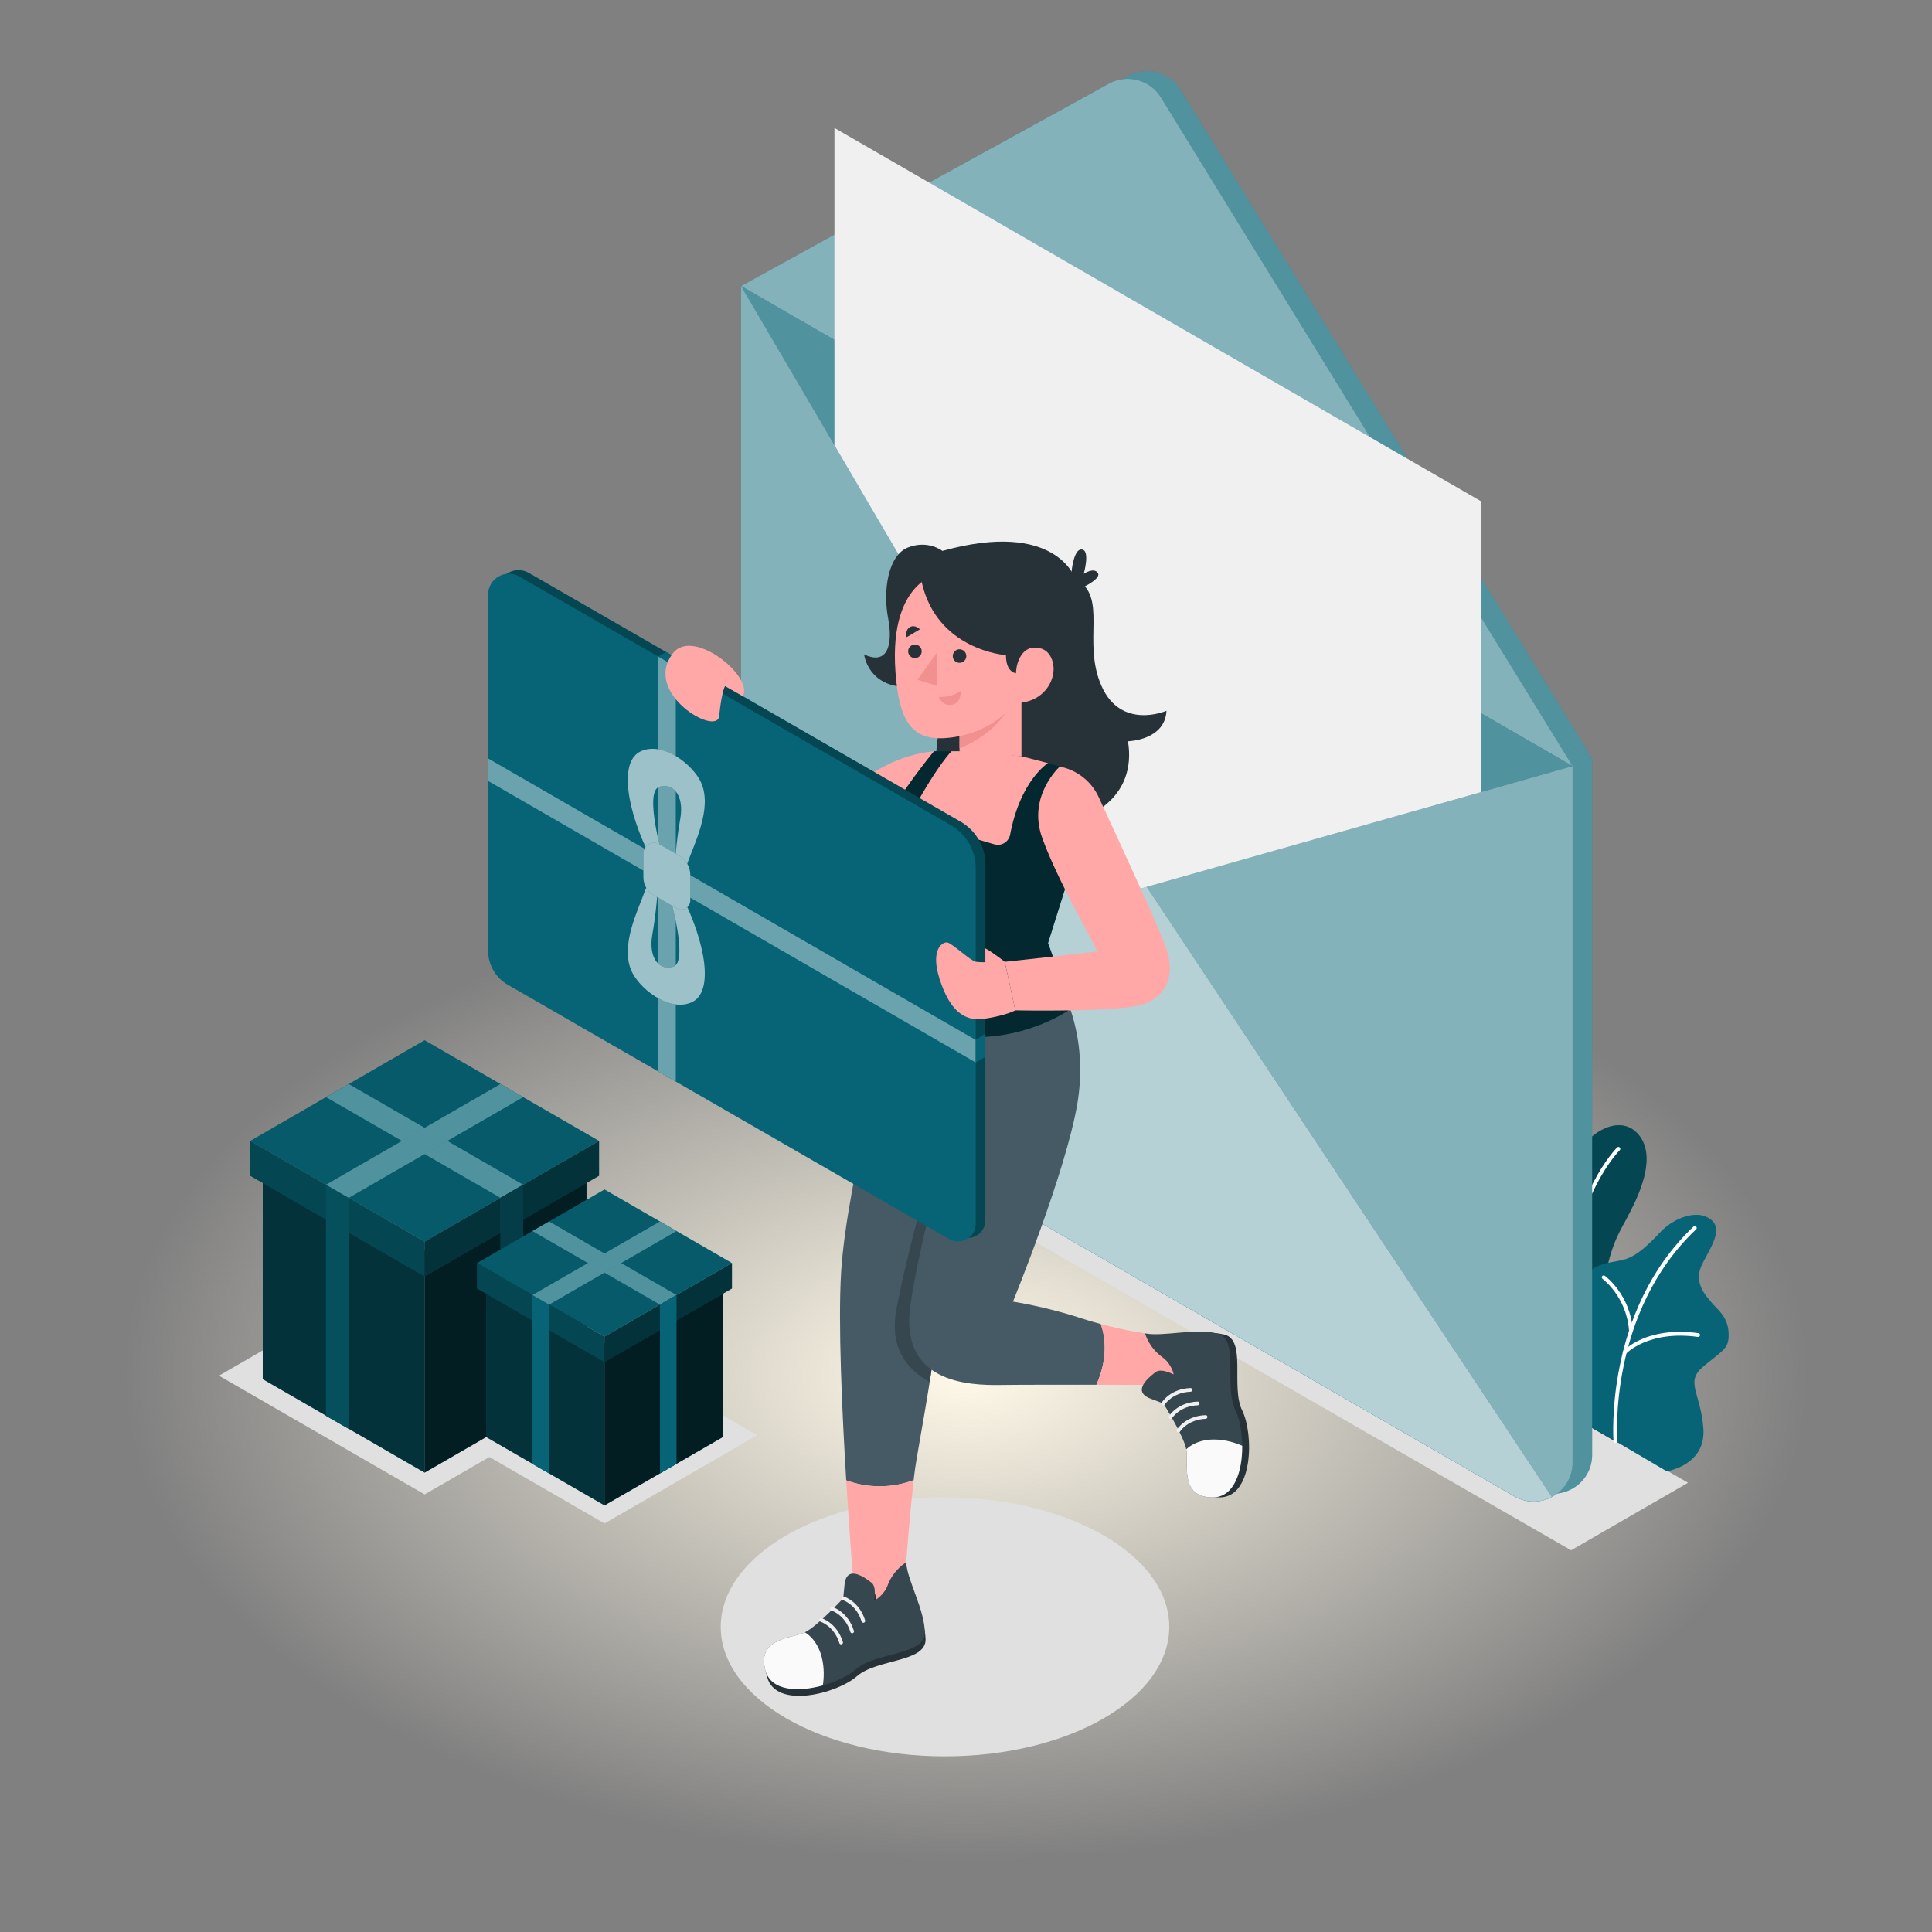 <svg width="450" height="450" viewBox="0 0 450 450" fill="none" xmlns="http://www.w3.org/2000/svg">
<rect x="0" y="0" width="450" height="450" fill="#808080" stroke="none"/>
<path d="M225 433.707C333.568 433.707 421.58 382.893 421.58 320.211C421.58 257.529 333.568 206.716 225 206.716C116.432 206.716 28.42 257.529 28.42 320.211C28.42 382.893 116.432 433.707 225 433.707Z" fill="url(#paint0_radial_343_1164)"/>
<path d="M98.901 348.078L51.006 320.426L98.901 292.773L146.796 320.426L98.901 348.078Z" fill="#E0E0E0"/>
<path d="M140.801 354.838L105.232 334.301L140.801 313.766L176.369 334.302L140.801 354.838Z" fill="#E0E0E0"/>
<path d="M220.105 409.082C248.953 409.082 272.339 395.581 272.339 378.925C272.339 362.27 248.953 348.768 220.105 348.768C191.257 348.768 167.871 362.27 167.871 378.925C167.871 395.581 191.257 409.082 220.105 409.082Z" fill="#E0E0E0"/>
<path d="M365.936 361.09L163.01 244.282L190.251 228.554L393.178 345.362L365.936 361.09Z" fill="#E0E0E0"/>
<path d="M364.62 328.998L376.821 336.085C376.821 336.085 370.664 316.432 374.081 296.662C375.371 289.199 378.085 285.493 379.044 283.501C380.002 281.509 387.358 269.177 380.883 263.493C374.406 257.809 359.212 269.116 359.893 299.566C360.242 315.193 364.62 328.998 364.62 328.998Z" fill="#076476"/>
<path opacity="0.3" d="M364.62 328.998L376.821 336.085C376.821 336.085 370.664 316.432 374.081 296.662C375.371 289.199 378.085 285.493 379.044 283.501C380.002 281.509 387.358 269.177 380.883 263.493C374.406 257.809 359.212 269.116 359.893 299.566C360.242 315.193 364.62 328.998 364.62 328.998Z" fill="black"/>
<path d="M370.291 332.734C370.111 332.734 369.942 332.624 369.877 332.444C369.83 332.318 365.223 319.525 365.466 298.998C365.709 278.372 376.54 267.381 376.649 267.272C376.822 267.1 377.103 267.101 377.274 267.275C377.446 267.446 377.445 267.727 377.272 267.899C377.165 268.005 366.588 278.762 366.349 299.008C366.109 319.359 370.66 332.014 370.705 332.139C370.79 332.369 370.672 332.622 370.443 332.706C370.393 332.725 370.342 332.734 370.291 332.734Z" fill="white"/>
<path d="M368.054 330.834L388.21 342.688C388.21 342.688 397.44 341.328 396.742 332.641C396.043 323.953 392.294 321.906 396.963 318.089C401.632 314.272 402.837 314.019 402.614 310.277C402.391 306.535 399.874 304.903 398.689 303.42C397.505 301.937 394.204 298.828 396.526 294.315C398.85 289.803 401.997 285.444 397.323 283.375C394.533 282.14 389.841 283.687 386.732 286.988C383.621 290.29 381.056 292.663 378.11 293.43C375.163 294.196 369.02 294.257 369.227 299.334C369.434 304.41 370.752 306.164 369.52 308.417C367.2 312.663 357.292 314.95 368.054 330.834Z" fill="#076476"/>
<path d="M376.262 336.103C376.034 336.103 375.841 335.928 375.822 335.697C375.798 335.396 373.608 305.394 394.452 285.693C394.628 285.527 394.908 285.533 395.077 285.712C395.244 285.888 395.237 286.169 395.059 286.337C374.529 305.74 376.679 335.329 376.703 335.625C376.723 335.869 376.541 336.082 376.298 336.101C376.286 336.102 376.274 336.103 376.262 336.103Z" fill="white"/>
<path d="M379.876 310.347C379.646 310.347 379.453 310.171 379.436 309.937C378.847 301.997 373.319 297.915 373.263 297.875C373.065 297.732 373.02 297.455 373.163 297.257C373.306 297.059 373.583 297.014 373.78 297.157C374.022 297.33 379.697 301.505 380.318 309.873C380.336 310.117 380.153 310.328 379.909 310.346C379.898 310.347 379.887 310.347 379.876 310.347Z" fill="white"/>
<path d="M378.389 315.475C378.283 315.475 378.177 315.438 378.093 315.362C377.912 315.198 377.896 314.92 378.059 314.739C378.276 314.498 383.501 308.858 395.589 310.52C395.83 310.553 396 310.775 395.967 311.017C395.933 311.259 395.717 311.424 395.468 311.395C383.874 309.801 378.766 315.276 378.716 315.331C378.629 315.427 378.509 315.475 378.389 315.475Z" fill="white"/>
<path d="M370.84 176.636L274.953 20.885C272.41 16.755 267.073 15.347 262.823 17.685L177.167 64.818L370.84 176.636Z" fill="#076476"/>
<path d="M370.84 176.636L177.167 64.819V233.395C177.167 239.166 180.246 244.499 185.243 247.385L357.255 346.695C363.293 350.181 370.84 345.824 370.84 338.852V176.636H370.84Z" fill="#076476"/>
<g opacity="0.3">
<path d="M370.84 176.636L274.953 20.885C272.41 16.755 267.073 15.347 262.823 17.685L177.167 64.818L370.84 176.636Z" fill="white"/>
<path d="M370.84 176.636L177.167 64.819V233.395C177.167 239.166 180.246 244.499 185.243 247.385L357.255 346.695C363.293 350.181 370.84 345.824 370.84 338.852V176.636H370.84Z" fill="white"/>
</g>
<path d="M366.286 178.448L270.399 22.698C267.855 18.568 262.519 17.159 258.269 19.497L172.613 66.63L366.286 178.448Z" fill="#076476"/>
<path opacity="0.5" d="M366.286 178.448L270.399 22.698C267.855 18.568 262.519 17.159 258.269 19.497L172.613 66.63L366.286 178.448Z" fill="white"/>
<path d="M366.286 178.448L172.613 66.631V235.207C172.613 240.978 175.692 246.311 180.689 249.196L352.701 348.507C358.739 351.993 366.286 347.636 366.286 340.663V178.448Z" fill="#076476"/>
<path opacity="0.5" d="M366.286 178.448L172.613 66.631V235.207C172.613 240.978 175.692 246.311 180.689 249.196L352.701 348.507C358.739 351.993 366.286 347.636 366.286 340.663V178.448Z" fill="white"/>
<path d="M180.69 249.196L352.701 348.507C355.611 350.186 358.863 350.032 361.461 348.655L258.798 194.079L172.614 235.207C172.613 240.979 175.692 246.311 180.69 249.196Z" fill="#076476"/>
<path opacity="0.7" d="M180.69 249.196L352.701 348.507C355.611 350.186 358.863 350.032 361.461 348.655L258.798 194.079L172.614 235.207C172.613 240.979 175.692 246.311 180.69 249.196Z" fill="white"/>
<path d="M172.613 66.631L256.472 209.58L366.286 178.448L172.613 66.631Z" fill="#076476"/>
<path opacity="0.3" d="M172.613 66.631L256.472 209.58L366.286 178.448L172.613 66.631Z" fill="white"/>
<path d="M345.038 116.801V184.477L256.477 209.577L194.36 103.7V29.8L345.038 116.801Z" fill="#F0F0F0"/>
<path d="M98.901 342.997L61.197 321.228V269.541L98.901 291.309V342.997Z" fill="#076476"/>
<path d="M98.901 342.997V291.309L136.605 269.542V321.229L98.901 342.997Z" fill="#076476"/>
<path opacity="0.5" d="M98.901 342.997L61.197 321.228V269.541L98.901 291.309V342.997Z" fill="black"/>
<path opacity="0.7" d="M98.901 342.997V291.309L136.605 269.542V321.229L98.901 342.997Z" fill="black"/>
<path d="M98.901 289.202L58.271 265.745L98.901 242.287L139.53 265.745L98.901 289.202Z" fill="#076476"/>
<path opacity="0.1" d="M98.901 289.202L58.271 265.745L98.901 242.287L139.53 265.745L98.901 289.202Z" fill="black"/>
<path d="M75.94 255.544L116.569 279.001L121.862 275.945L81.232 252.489L75.94 255.544Z" fill="#076476"/>
<path opacity="0.3" d="M75.94 255.544L116.569 279.001L121.862 275.945L81.232 252.489L75.94 255.544Z" fill="white"/>
<path d="M98.901 297.316L58.271 273.858V265.745L98.901 289.202V297.316Z" fill="#076476"/>
<path d="M98.901 297.316V289.202L139.53 265.745V273.858L98.901 297.316Z" fill="#076476"/>
<path opacity="0.3" d="M98.901 297.316L58.271 273.858V265.745L98.901 289.202V297.316Z" fill="black"/>
<path opacity="0.5" d="M98.901 297.316V289.202L139.53 265.745V273.858L98.901 297.316Z" fill="black"/>
<path d="M81.232 332.826L75.94 329.794V275.945L81.232 279.001V332.826Z" fill="#076476"/>
<path d="M116.569 332.826L121.862 329.794V275.945L116.569 279.001V332.826Z" fill="#076476"/>
<path opacity="0.2" d="M81.232 332.826L75.94 329.794V275.945L81.232 279.001V332.826Z" fill="black"/>
<path opacity="0.4" d="M116.569 332.826L121.862 329.794V275.945L116.569 279.001V332.826Z" fill="black"/>
<path d="M121.862 255.544L81.232 279.001L75.94 275.945L116.569 252.489L121.862 255.544Z" fill="#076476"/>
<path opacity="0.3" d="M121.862 255.544L81.232 279.001L75.94 275.945L116.569 252.489L121.862 255.544Z" fill="white"/>
<path d="M140.801 350.63L113.255 334.726V296.964L140.801 312.868V350.63Z" fill="#076476"/>
<path d="M140.801 350.63V312.868L168.348 296.964V334.726L140.801 350.63Z" fill="#076476"/>
<path opacity="0.5" d="M140.801 350.63L113.255 334.726V296.964L140.801 312.868V350.63Z" fill="black"/>
<path opacity="0.7" d="M140.801 350.63V312.868L168.348 296.964V334.726L140.801 350.63Z" fill="black"/>
<path d="M140.801 311.328L111.118 294.19L140.801 277.052L170.484 294.19L140.801 311.328Z" fill="#076476"/>
<path opacity="0.1" d="M140.801 311.328L111.118 294.19L140.801 277.052L170.484 294.19L140.801 311.328Z" fill="black"/>
<path d="M124.026 286.737L153.709 303.875L157.577 301.643L127.893 284.505L124.026 286.737Z" fill="#076476"/>
<path opacity="0.3" d="M124.026 286.737L153.709 303.875L157.577 301.643L127.893 284.505L124.026 286.737Z" fill="white"/>
<path d="M140.801 317.255L111.118 300.117V294.19L140.801 311.328V317.255Z" fill="#076476"/>
<path d="M140.801 317.255V311.328L170.484 294.19V300.117L140.801 317.255Z" fill="#076476"/>
<path opacity="0.3" d="M140.801 317.255L111.118 300.117V294.19L140.801 311.328V317.255Z" fill="black"/>
<path opacity="0.5" d="M140.801 317.255V311.328L170.484 294.19V300.117L140.801 317.255Z" fill="black"/>
<path d="M127.893 343.2L124.026 340.985V301.643L127.893 303.875V343.2Z" fill="#076476"/>
<path d="M153.709 343.2L157.577 340.985V301.643L153.709 303.875V343.2Z" fill="#076476"/>
<path d="M157.577 286.737L127.893 303.875L124.026 301.643L153.709 284.505L157.577 286.737Z" fill="#076476"/>
<path opacity="0.3" d="M157.577 286.737L127.893 303.875L124.026 301.643L153.709 284.505L157.577 286.737Z" fill="white"/>
<path d="M171.292 160.942L187.513 188.378L205.928 178.521C209.536 176.59 213.49 175.388 217.562 174.982L206.195 197.719L188.048 206.57C184.516 208.293 180.216 207.446 177.723 204.409C175.674 201.912 173.407 197.844 171.292 191.233C165.268 172.402 162.463 162.574 162.463 162.574L165.883 157.295L171.292 160.942Z" fill="#FFA8A7"/>
<path d="M212.807 344.754C212.856 344.317 212.905 343.89 212.954 343.484C213.841 336.097 219.1 312.02 218.363 301.205L234.354 240.374L208.046 235.949C208.046 235.949 197.24 274.961 195.915 296.288C195.186 308.021 196.116 328.63 197.102 344.8C200.487 346.039 206.183 347.194 212.807 344.754Z" fill="#455A64"/>
<path d="M203.81 374.517L211.052 363.928C211.052 363.928 211.959 352.27 212.807 344.753C206.184 347.193 200.487 346.039 197.101 344.799C197.906 358.022 198.748 368.278 198.748 368.278L203.81 374.517Z" fill="#FFA8A7"/>
<path d="M216.733 237.41L212.375 237.919C208.733 254.079 220.057 261.651 220.057 261.651C220.057 261.651 212.275 286.588 208.79 304.929C207.096 313.844 211.231 319.007 216.545 321.872C217.752 314.123 218.705 306.231 218.362 301.205L234.354 240.374L216.733 237.41Z" fill="#37474F"/>
<path d="M211.254 365.683C211.254 365.683 208.342 367.265 206.932 371.086C206.31 372.77 204.662 374.162 203.81 374.517C203.81 374.517 204.538 371.351 203.262 370.366C201.986 369.383 197.484 365.905 197.008 370.848C196.858 372.405 196.709 373.962 196.709 373.962C196.709 373.962 190.739 380.434 187.832 381.848C184.926 383.261 176.661 383.082 178.69 390.627C180.719 398.171 194.934 394.502 199.602 390.42C204.271 386.339 215.747 387.233 215.583 381.779C215.42 376.324 211.616 370.051 211.254 365.683Z" fill="#263238"/>
<path d="M211.052 363.929C211.052 363.929 208.12 365.522 206.7 369.369C206.075 371.065 204.415 372.466 203.557 372.823C203.557 372.823 204.29 369.636 203.005 368.645C201.721 367.654 197.187 364.153 196.708 369.129C196.556 370.697 196.405 372.265 196.405 372.265C196.405 372.265 190.394 378.781 187.468 380.204C184.542 381.628 176.221 381.448 178.264 389.043C180.307 396.639 194.619 392.945 199.319 388.834C204.02 384.724 215.575 385.626 215.41 380.134C215.245 374.643 211.415 368.326 211.052 363.929Z" fill="#37474F"/>
<path d="M201.091 377.97C200.906 377.97 200.736 377.851 200.678 377.665C199.459 373.719 196.406 372.717 196.277 372.676C196.051 372.605 195.924 372.363 195.995 372.136C196.066 371.909 196.305 371.782 196.533 371.852C196.68 371.898 200.144 373.013 201.503 377.411C201.573 377.638 201.446 377.881 201.218 377.951C201.175 377.963 201.133 377.97 201.091 377.97Z" fill="#F0F0F0"/>
<path d="M198.483 380.42C198.299 380.42 198.129 380.302 198.071 380.116C196.852 376.17 193.8 375.168 193.67 375.127C193.443 375.055 193.316 374.813 193.387 374.587C193.459 374.36 193.698 374.233 193.926 374.303C194.072 374.349 197.536 375.464 198.895 379.861C198.965 380.089 198.838 380.33 198.61 380.401C198.568 380.414 198.525 380.42 198.483 380.42Z" fill="#F0F0F0"/>
<path d="M195.914 383.012C195.729 383.012 195.559 382.894 195.502 382.708C194.282 378.762 191.229 377.76 191.101 377.719C190.874 377.648 190.747 377.405 190.818 377.179C190.889 376.952 191.128 376.824 191.356 376.895C191.503 376.941 194.967 378.056 196.326 382.454C196.396 382.681 196.268 382.922 196.042 382.994C195.998 383.007 195.956 383.012 195.914 383.012Z" fill="#F0F0F0"/>
<path d="M187.468 380.204C184.542 381.627 176.221 381.447 178.264 389.043C179.581 393.942 185.999 394.141 191.653 392.566C191.893 391.041 192.077 388.508 191.359 385.839C190.21 381.567 187.468 380.204 187.468 380.204Z" fill="#FAFAFA"/>
<path d="M268.466 310.843C268.466 310.843 269.239 314.066 272.561 316.42C274.027 317.458 274.942 319.411 275.063 320.326C275.063 320.326 272.195 318.801 270.913 319.777C269.632 320.754 265.105 324.198 269.754 325.942C271.219 326.491 272.684 327.04 272.684 327.04C272.684 327.04 277.384 334.486 277.994 337.66C278.604 340.834 276.285 348.768 284.098 348.768C291.91 348.768 292.058 334.088 289.329 328.519C286.6 322.95 290.445 312.1 285.135 310.842C279.824 309.584 272.777 311.628 268.466 310.843Z" fill="#263238"/>
<path d="M256.381 308.393C254.83 307.982 253.215 307.515 251.598 306.98C243.784 304.399 235.937 303.171 235.937 303.171C235.937 303.171 248.227 273.059 250.931 257.082C253.634 241.104 247.243 230.289 247.243 230.289L211.74 236.556C209.053 252.903 222.785 261.26 222.785 261.26C222.249 261.124 214.929 285.198 212.092 303.662C209.257 322.116 225.468 322.712 233.231 322.589C236.942 322.53 246.451 322.528 255.372 322.541C258.251 316.05 257.333 311.037 256.381 308.393Z" fill="#455A64"/>
<path d="M267.277 310.667C267.277 310.667 262.326 309.968 256.381 308.393C257.333 311.036 258.251 316.049 255.374 322.541C265.119 322.555 274.16 322.589 274.16 322.589C274.161 313.372 267.277 310.667 267.277 310.667Z" fill="#FFA8A7"/>
<path d="M266.719 310.583C266.719 310.583 267.495 313.828 270.842 316.199C272.318 317.244 273.239 319.21 273.361 320.132C273.361 320.132 270.473 318.596 269.183 319.579C267.892 320.562 263.334 324.031 268.016 325.786C269.491 326.338 270.966 326.892 270.966 326.892C270.966 326.892 275.698 334.389 276.312 337.585C276.926 340.781 274.591 348.769 282.457 348.769C290.323 348.769 290.472 333.988 287.725 328.381C284.977 322.774 288.848 311.85 283.502 310.583C278.155 309.316 271.06 311.374 266.719 310.583Z" fill="#37474F"/>
<path d="M270.965 327.322C270.886 327.322 270.806 327.3 270.734 327.255C270.534 327.128 270.473 326.863 270.6 326.661C270.682 326.533 272.659 323.476 277.258 323.306C277.47 323.263 277.695 323.482 277.705 323.721C277.714 323.96 277.528 324.159 277.289 324.168C273.163 324.321 271.402 327.008 271.329 327.122C271.246 327.251 271.107 327.322 270.965 327.322Z" fill="#F0F0F0"/>
<path d="M272.653 330.478C272.575 330.478 272.495 330.456 272.424 330.411C272.222 330.284 272.162 330.019 272.289 329.816C272.371 329.686 274.347 326.631 278.947 326.461C278.952 326.46 278.958 326.46 278.963 326.46C279.193 326.46 279.385 326.643 279.393 326.876C279.402 327.114 279.216 327.313 278.978 327.322C274.829 327.476 273.036 330.248 273.018 330.276C272.937 330.406 272.796 330.478 272.653 330.478Z" fill="#F0F0F0"/>
<path d="M274.49 333.631C274.411 333.631 274.332 333.61 274.26 333.565C274.059 333.437 273.999 333.171 274.126 332.971C274.208 332.841 276.185 329.786 280.784 329.615C280.999 329.574 281.221 329.791 281.231 330.03C281.24 330.269 281.054 330.468 280.816 330.477C276.69 330.63 274.928 333.317 274.855 333.431C274.772 333.561 274.632 333.631 274.49 333.631Z" fill="#F0F0F0"/>
<path d="M276.311 337.584C276.925 340.78 274.59 348.768 282.456 348.768C287.528 348.768 289.389 342.622 289.336 336.753C287.924 336.126 285.527 335.29 282.763 335.29C278.339 335.29 276.311 337.584 276.311 337.584Z" fill="#FAFAFA"/>
<path d="M249.333 136.349C249.333 136.349 249.497 128.155 251.791 127.992C254.085 127.828 252.425 133.645 252.425 133.645C252.425 133.645 254.821 132.048 255.724 133.481C256.628 134.914 251.3 137.25 251.3 137.25L249.333 136.349Z" fill="#263238"/>
<path d="M201.262 152.42C201.262 152.42 202.888 165.993 223.493 156.825C223.493 156.825 203.937 192.885 239.009 192.885C254.414 192.885 264.82 185.359 262.73 172.653C262.73 172.653 271.347 172.468 271.696 165.552C271.696 165.552 261.131 170.177 256.543 159.737C251.955 149.296 258.252 138.974 250.433 134.794C250.433 134.794 246.069 120.927 219.508 128.32C219.508 128.32 216.21 125.699 211.524 127.501C206.839 129.304 205.64 137.571 206.839 143.844C208.038 150.114 206.776 155.053 201.262 152.42Z" fill="#263238"/>
<path d="M244.1 177.744L248.269 178.874V206.405L244.1 219.679C244.1 219.679 246.957 226.971 248.76 235.411C248.76 235.411 239.819 241.556 227.457 241.556C215.095 241.556 208.046 235.95 208.046 235.95L206.482 217.631C206.482 217.631 197.303 211.772 201.811 200.075C206.318 188.379 217.562 174.982 217.562 174.982H221.62C221.62 174.982 231 180.628 244.1 177.744Z" fill="#076476"/>
<path opacity="0.6" d="M244.1 177.744L248.269 178.874V206.405L244.1 219.679C244.1 219.679 246.957 226.971 248.76 235.411C248.76 235.411 239.819 241.556 227.457 241.556C215.095 241.556 208.046 235.95 208.046 235.95L206.482 217.631C206.482 217.631 197.303 211.772 201.811 200.075C206.318 188.379 217.562 174.982 217.562 174.982H221.62C221.62 174.982 231 180.628 244.1 177.744Z" fill="black"/>
<path d="M237.917 176.149L244.1 177.743C244.1 177.743 237.684 181.672 235.277 194.396C234.957 196.09 233.254 197.149 231.599 196.662L214.982 191.771C213.19 191.244 212.35 189.193 213.264 187.564C215.316 183.909 218.803 178.032 221.618 174.981H227.148L237.917 176.149Z" fill="#FFA8A7"/>
<path d="M237.917 176.149L223.494 175.066V156.825H237.917V176.149Z" fill="#FFA8A7"/>
<path d="M223.494 174.279C228.592 172.311 233.918 168.362 236.744 161.678V156.825H223.494V174.279Z" fill="#F28F8F"/>
<path d="M220.134 133.182C220.134 133.182 206.943 133.955 208.573 156.506C209.327 166.936 211.77 172.335 219.8 171.94C228.9 171.492 241.815 165.238 240.967 147.396C240.12 129.553 220.134 133.182 220.134 133.182Z" fill="#FFA8A7"/>
<path d="M237.917 156.825C237.917 156.825 234.302 157.778 234.302 152.599C234.302 152.599 218.232 151.511 214.684 135.565C214.684 135.565 216.268 130.792 226.301 130.792C236.333 130.792 244.765 139.662 242.146 151.856L237.917 156.825Z" fill="#263238"/>
<path d="M218.243 151.982V159.736L213.702 158.342L218.243 151.982Z" fill="#F28F8F"/>
<path d="M225.074 152.807C225.074 153.679 224.366 154.386 223.494 154.386C222.622 154.386 221.915 153.679 221.915 152.807C221.915 151.934 222.622 151.227 223.494 151.227C224.366 151.227 225.074 151.934 225.074 152.807Z" fill="#263238"/>
<path d="M214.684 151.705C214.684 152.577 213.977 153.284 213.105 153.284C212.233 153.284 211.525 152.577 211.525 151.705C211.525 150.833 212.233 150.125 213.105 150.125C213.977 150.125 214.684 150.833 214.684 151.705Z" fill="#263238"/>
<path d="M211.18 148.416L214.268 146.581C214.268 146.581 213.082 145.349 211.902 146.09C210.723 146.83 211.18 148.416 211.18 148.416Z" fill="#263238"/>
<path d="M218.634 162.304C218.634 162.304 221.632 162.577 223.719 160.942C223.719 160.942 224.067 163.619 221.823 164.132C219.58 164.644 218.634 162.304 218.634 162.304Z" fill="#F28F8F"/>
<path d="M236.638 157.412C236.602 156.101 236.813 154.783 237.349 153.586C237.951 152.244 239.014 150.889 240.859 150.839C244.91 150.728 245.456 154.628 245.402 156.016C245.258 159.662 242.307 163.602 236.813 163.752L236.638 157.412Z" fill="#FFA8A7"/>
<path d="M246.888 178.5C246.888 178.5 239.194 185.368 242.758 195.2C246.322 205.033 253.573 217.261 255.602 221.625C255.602 221.625 238.334 223.592 234.032 224.022L236.49 235.33C236.49 235.33 261.071 235.826 266.356 233.888C271.641 231.949 274.099 227.279 271.334 220.028C269.257 214.585 260.257 195.048 255.897 185.644C254.384 182.381 251.551 179.918 248.109 178.873L246.888 178.5Z" fill="#FFA8A7"/>
<path d="M115.929 137.648V220.613C115.929 223.882 117.674 226.901 120.506 228.533L223.331 287.79C226.076 289.372 229.505 287.39 229.505 284.222V201.362C229.505 197.249 227.309 193.448 223.745 191.395L123.19 133.451C119.961 131.591 115.929 133.921 115.929 137.648Z" fill="#076476"/>
<path opacity="0.3" d="M115.929 137.648V220.613C115.929 223.882 117.674 226.901 120.506 228.533L223.331 287.79C226.076 289.372 229.505 287.39 229.505 284.222V201.362C229.505 197.249 227.309 193.448 223.745 191.395L123.19 133.451C119.961 131.591 115.929 133.921 115.929 137.648Z" fill="black"/>
<path d="M113.688 138.479V221.444C113.688 224.712 115.433 227.732 118.264 229.364L221.09 288.621C223.835 290.203 227.263 288.221 227.263 285.053V202.193C227.263 198.08 225.067 194.279 221.503 192.226L120.948 134.282C117.72 132.422 113.688 134.753 113.688 138.479Z" fill="#076476"/>
<path d="M153.245 152.893L155.192 151.892L159.148 154.172L157.401 155.288L153.245 152.893Z" fill="#076476"/>
<path d="M153.245 249.522L157.401 251.917V155.288L153.245 152.893V249.522Z" fill="#076476"/>
<path opacity="0.4" d="M153.245 249.522L157.401 251.917V155.288L153.245 152.893V249.522Z" fill="white"/>
<path d="M173.042 162.17L168.89 159.78C168.89 159.78 168.093 160.964 167.509 166.78C167.022 171.628 149.395 161.348 156.816 152.064C161.487 146.222 175.503 157.471 173.042 162.17Z" fill="#FFA8A7"/>
<path d="M234.032 224.021C234.032 224.021 228.604 224.266 227.293 224.021C225.982 223.775 221.757 219.678 220.633 219.514C219.509 219.351 216.641 221.153 218.854 228.036C221.067 234.918 224.262 238.032 229.26 237.295C234.257 236.558 236.49 235.328 236.49 235.328L234.032 224.021Z" fill="#FFA8A7"/>
<path d="M234.032 224.021C234.032 224.021 230.653 221.399 229.505 220.907V225.904L234.032 224.021Z" fill="#FFA8A7"/>
<path d="M113.688 181.901L227.264 247.474V242.231L113.688 176.657V181.901Z" fill="#076476"/>
<path opacity="0.4" d="M113.688 181.901L227.264 247.474V242.231L113.688 176.657V181.901Z" fill="white"/>
<path d="M154.581 200.441C154.581 200.441 149.868 184.516 153.539 183.258C156.503 182.242 159.503 184.947 158.426 190.862C157.457 196.181 157.109 202.341 157.109 202.341C158.204 202.976 159.607 202.467 160.032 201.274C161.806 196.297 165.802 188.525 163.431 182.583C161.744 178.356 154.646 172.629 149.329 174.953C144.012 177.277 145.985 188.833 151.69 200.083C151.69 200.083 152.741 202.615 154.581 200.441Z" fill="#076476"/>
<path opacity="0.6" d="M154.581 200.441C154.581 200.441 149.868 184.516 153.539 183.258C156.503 182.242 159.503 184.947 158.426 190.862C157.457 196.181 157.109 202.341 157.109 202.341C158.204 202.976 159.607 202.467 160.032 201.274C161.806 196.297 165.802 188.525 163.431 182.583C161.744 178.356 154.646 172.629 149.329 174.953C144.012 177.277 145.985 188.833 151.69 200.083C151.69 200.083 152.741 202.615 154.581 200.441Z" fill="white"/>
<path d="M155.802 207.99C155.802 207.99 160.514 223.915 156.844 225.173C153.88 226.189 150.88 223.484 151.957 217.57C152.926 212.251 153.274 206.091 153.274 206.091C152.179 205.456 150.776 205.965 150.351 207.158C148.577 212.135 144.581 219.907 146.952 225.849C148.639 230.076 155.737 235.803 161.054 233.479C166.371 231.155 164.397 219.598 158.693 208.349C158.693 208.349 157.641 205.816 155.802 207.99Z" fill="#076476"/>
<path opacity="0.6" d="M155.802 207.99C155.802 207.99 160.514 223.915 156.844 225.173C153.88 226.189 150.88 223.484 151.957 217.57C152.926 212.251 153.274 206.091 153.274 206.091C152.179 205.456 150.776 205.965 150.351 207.158C148.577 212.135 144.581 219.907 146.952 225.849C148.639 230.076 155.737 235.803 161.054 233.479C166.371 231.155 164.397 219.598 158.693 208.349C158.693 208.349 157.641 205.816 155.802 207.99Z" fill="white"/>
<path d="M157.588 211.563L152.24 208.475C150.769 207.626 149.862 206.055 149.862 204.356V198.809C149.862 196.889 151.941 195.689 153.604 196.649L158.175 199.289C159.79 200.221 160.785 201.945 160.785 203.81V209.718C160.785 211.358 159.008 212.383 157.588 211.563Z" fill="#076476"/>
<path opacity="0.6" d="M157.588 211.563L152.24 208.475C150.769 207.626 149.862 206.055 149.862 204.356V198.809C149.862 196.889 151.941 195.689 153.604 196.649L158.175 199.289C159.79 200.221 160.785 201.945 160.785 203.81V209.718C160.785 211.358 159.008 212.383 157.588 211.563Z" fill="white"/>
<path d="M227.264 247.474L229.505 246.143V240.736L227.264 242.231V247.474Z" fill="#076476"/>
<defs>
<radialGradient id="paint0_radial_343_1164" cx="0" cy="0" r="1" gradientUnits="userSpaceOnUse" gradientTransform="translate(225 320.211) rotate(90) scale(113.495 196.58)">
<stop stop-color="#FFF9E8"/>
<stop offset="1" stop-color="#FFF9E8" stop-opacity="0"/>
</radialGradient>
</defs>
</svg>
